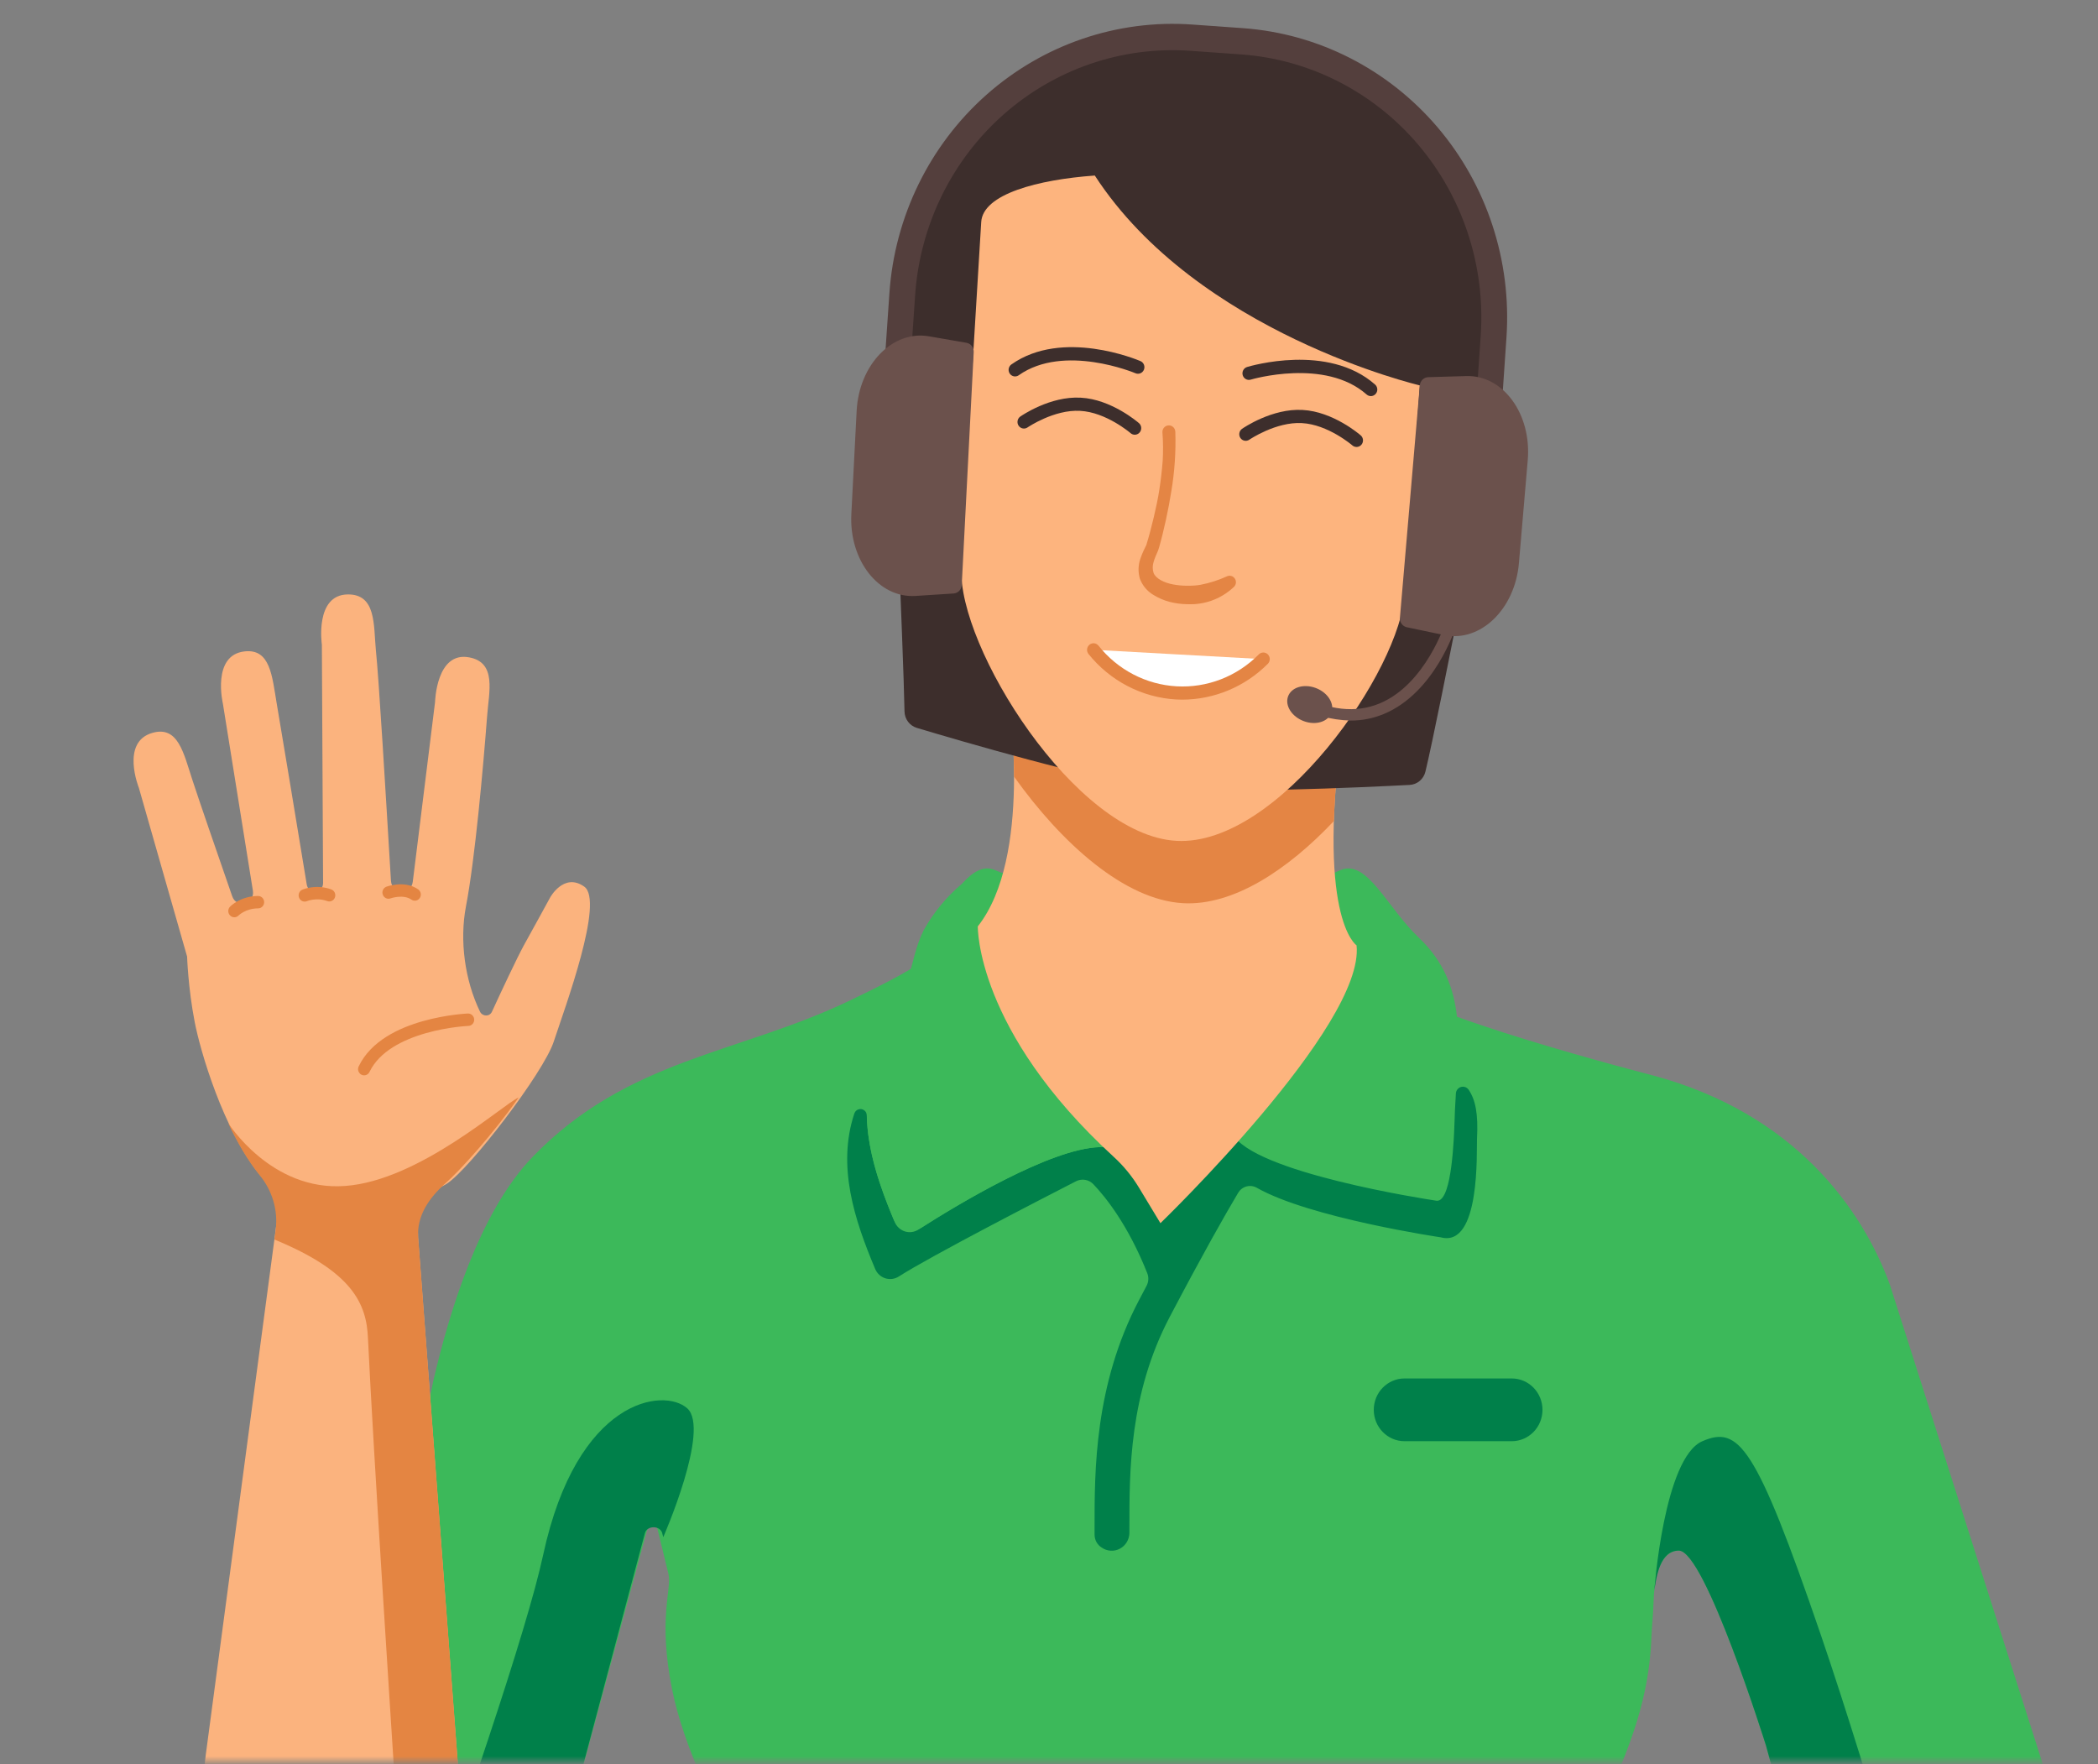 <svg width="402" height="338" viewBox="0 0 402 338" fill="none" xmlns="http://www.w3.org/2000/svg">
<rect x="0" y="0" width="402" height="338" fill="#808080" stroke="none"/>
<mask id="mask0_98_60" style="mask-type:alpha" maskUnits="userSpaceOnUse" x="0" y="0" width="402" height="338">
<path d="M402 0.004H0V337.532H402V0.004Z" fill="#C4C4C4"/>
</mask>
<g mask="url(#mask0_98_60)">
<path d="M408.298 390.956L362.091 246.067C356.79 231.641 343.846 213.334 316.727 206.069C316.626 206.029 269.78 194.046 265.299 187.888L263.673 189.366C252.434 199.591 237.748 204.976 222.7 204.389L220.552 204.305C212.45 203.989 204.501 201.95 197.216 198.319C189.931 194.687 183.469 189.543 178.246 183.216C174.184 186.268 166.925 189.751 162.706 191.774C141.515 201.933 120.245 202.845 102.059 221.673C91.694 232.404 86.043 251.799 83.132 264.126L55.815 392.013C55.605 392.951 56.899 394.405 57.388 395.226C57.878 396.046 58.05 396.594 58.962 396.834L95.157 387.193C95.585 387.306 96.032 387.33 96.469 387.262C96.907 387.195 97.327 387.039 97.704 386.803C98.081 386.567 98.408 386.255 98.665 385.887C98.922 385.519 99.103 385.103 99.198 384.662L125.057 289.194L128.104 301.677C128.717 304.583 126.061 310.119 128.773 323.67C131.056 335.076 137.239 346.404 139.782 352.899C145.26 366.893 146.748 371.815 147.182 386.961C148.047 417.15 144.111 447.212 131.994 475.03C130.857 477.64 129.774 480.27 128.745 482.919H316.032L315.025 482.336C314.065 479.883 313.061 477.447 312.011 475.03C299.894 447.212 295.958 417.15 296.823 386.961C297.257 371.815 298.745 366.893 304.223 352.899C306.766 346.405 312.949 335.076 315.232 323.67C315.896 320.425 316.296 317.129 316.427 313.817C316.509 311.516 316.789 309.28 316.838 306.975C316.901 303.997 317.611 297.124 321.687 297.114C326.697 297.102 338.388 334.49 338.388 334.49L360.638 415.636L408.298 390.956Z" fill="#3CB95A"/>
<path d="M377.157 407.081C371.486 386.891 358.393 341.001 348.864 313.184C336.375 276.728 333.133 273.161 326.195 276.151C318.835 279.322 316.986 304.714 316.986 304.714C317.418 302.033 318.061 297.123 321.687 297.114C326.698 297.102 338.389 334.49 338.389 334.49L360.638 415.636L377.157 407.081Z" fill="#00804A"/>
<path d="M256.848 166.723C261.965 164.567 265.715 173.831 271.881 179.691C281.502 188.836 279.444 200.167 278.783 212.716C278.668 214.904 278.57 230.563 275.225 230.068C275.225 230.068 240.159 224.883 236.156 217.232L234.012 198.395L243.23 172.46L256.848 166.723Z" fill="#3CB95A"/>
<path d="M281.411 208.809C281.251 208.576 281.022 208.399 280.758 208.304C280.495 208.208 280.208 208.199 279.939 208.277C279.67 208.356 279.431 208.518 279.256 208.741C279.081 208.964 278.979 209.237 278.963 209.522L278.783 212.717C278.78 212.785 278.776 212.867 278.773 212.961C278.762 213.242 278.75 213.633 278.735 214.111C278.73 214.27 278.724 214.439 278.718 214.616C278.694 215.325 278.663 216.173 278.618 217.101C278.595 217.564 278.568 218.048 278.538 218.545C278.492 219.29 278.437 220.064 278.369 220.843C278.324 221.362 278.273 221.883 278.216 222.399C278.13 223.172 278.03 223.934 277.913 224.66C277.835 225.144 277.75 225.611 277.656 226.056C277.531 226.671 277.371 227.278 277.176 227.873C276.695 229.306 276.062 230.192 275.226 230.069L275.179 230.062L275.15 230.057C273.412 229.795 240.055 224.685 236.156 217.233L235.898 214.962C235.382 214.657 235.011 214.673 234.964 215.324C234.964 215.324 230.072 220.041 222.386 234.11C218.474 225.469 217.426 223.911 214.388 221.724C214.473 220.953 213.731 220.821 213.628 219.965C213.619 219.878 213.591 219.795 213.546 219.72C213.502 219.646 213.442 219.583 213.371 219.535C213.3 219.487 213.219 219.455 213.135 219.443C213.051 219.43 212.965 219.437 212.883 219.462C212.17 219.675 211.432 219.789 210.689 219.802C201.371 220.072 183.999 230.488 176.51 235.259C176.06 235.546 175.555 235.73 175.028 235.799C174.501 235.867 173.966 235.819 173.46 235.656C172.953 235.494 172.488 235.221 172.095 234.857C171.701 234.493 171.39 234.046 171.182 233.548C168.527 227.175 166.235 220.483 166.097 213.728C166.09 213.455 165.995 213.191 165.827 212.978C165.66 212.765 165.429 212.613 165.168 212.546C164.909 212.479 164.634 212.501 164.388 212.607C164.141 212.714 163.935 212.899 163.801 213.136C163.756 213.216 163.718 213.3 163.689 213.387C160.369 223.471 163.703 233.681 167.698 243.16C167.877 243.582 168.142 243.959 168.478 244.266C168.813 244.572 169.209 244.802 169.639 244.938C170.069 245.073 170.523 245.112 170.969 245.052C171.416 244.992 171.844 244.834 172.224 244.589C178.308 240.688 199.843 229.589 206.182 226.34C206.724 226.062 207.339 225.968 207.936 226.072C208.534 226.176 209.083 226.471 209.505 226.915C211.779 229.295 216.145 234.673 219.833 243.97C219.985 244.358 220.051 244.776 220.026 245.193C220.002 245.611 219.887 246.017 219.691 246.384C219.223 247.268 218.742 248.178 218.249 249.117C209.711 265.362 209.723 281.813 209.731 292.699L209.732 294.059C209.731 294.554 209.855 295.041 210.092 295.473C210.33 295.905 210.672 296.267 211.087 296.524C211.594 296.882 212.187 297.091 212.802 297.131C213.416 297.171 214.03 297.039 214.577 296.749C215.124 296.46 215.583 296.024 215.906 295.488C216.228 294.953 216.401 294.337 216.407 293.709L216.406 292.694C216.398 281.88 216.387 267.071 224.132 252.336C230.527 240.168 234.725 232.785 237.26 228.531C237.619 227.94 238.187 227.512 238.847 227.336C239.507 227.159 240.208 227.249 240.806 227.584C250.939 233.369 276.08 237.088 276.08 237.088C283.742 239.118 282.895 220.417 283.01 218.229C283.265 213.404 282.722 210.759 281.411 208.809Z" fill="#00804A"/>
<path d="M213.236 199.295C213.236 199.295 200.596 181.397 200.077 180.663C198.25 178.075 197.826 169.892 195.177 168.22C194.132 167.683 193.001 167.342 191.838 167.21L190.681 166.722C188.394 165.759 186.38 167.078 184.302 169.353C181.376 171.821 178.911 174.808 177.024 178.17C175.486 181.186 174.905 184.598 173.931 187.85C172.241 193.492 169.351 198.687 167.48 204.27C164.087 214.396 167.432 224.654 171.445 234.174C171.624 234.596 171.89 234.973 172.225 235.28C172.56 235.587 172.956 235.816 173.386 235.952C173.816 236.087 174.27 236.127 174.716 236.067C175.163 236.007 175.591 235.849 175.972 235.603C183.132 231.011 201.139 220.079 210.69 219.802C222.787 219.45 213.236 199.295 213.236 199.295Z" fill="#3CB95A"/>
<path d="M193.34 134.32C193.34 134.32 197.848 164.224 187.358 177.505C187.358 177.505 186.945 197.419 213.381 221.648C215.254 223.356 216.878 225.329 218.203 227.507L222.352 234.372C222.352 234.372 261.571 196.496 259.93 181.133C259.93 181.133 251.886 175.989 257.532 136.669L193.34 134.32Z" fill="#FDB47E"/>
<path d="M194.3 148.807C203.457 161.645 215.512 172.451 226.704 173.061C236.281 173.584 246.707 166.718 255.582 157.326C255.851 150.408 256.502 143.512 257.532 136.669L193.34 134.32C193.981 139.121 194.302 143.961 194.3 148.807Z" fill="#E48544"/>
<path d="M167.297 83.109C167.298 82.056 167.424 81.006 167.675 79.984C167.977 78.744 168.55 77.589 169.35 76.605C169.87 75.972 170.51 75.453 171.232 75.077C171.953 74.702 172.741 74.478 173.549 74.42C175.101 74.346 176.626 74.847 177.844 75.83C178.832 76.632 179.631 77.65 180.181 78.81C180.673 79.829 181 80.923 181.148 82.049C181.289 83.092 181.315 84.147 181.226 85.195C181.112 86.262 180.86 87.309 180.476 88.308C179.828 89.898 179.091 91.449 178.271 92.954C177.63 94.107 177.194 95.367 176.985 96.676C176.891 97.87 177.218 99.06 177.906 100.03C178.759 101.24 179.777 102.317 180.93 103.23L180.945 103.242C181.178 103.439 181.333 103.715 181.381 104.02C181.428 104.325 181.366 104.637 181.205 104.898C181.044 105.159 180.795 105.352 180.505 105.439C180.215 105.527 179.903 105.504 179.629 105.374C178.002 104.625 176.512 103.599 175.221 102.341C174.51 101.619 173.918 100.784 173.47 99.869C172.993 98.889 172.713 97.822 172.646 96.73C172.59 94.754 172.94 92.788 173.672 90.958C174.253 89.299 174.891 87.822 175.23 86.531C175.388 85.98 175.469 85.41 175.473 84.837C175.478 84.244 175.421 83.652 175.301 83.072C175.17 82.206 174.749 81.412 174.109 80.827C173.909 80.674 173.83 80.705 173.926 80.707C174.029 80.716 174.103 80.592 173.957 80.731C173.724 81.014 173.55 81.344 173.446 81.699C173.264 82.262 173.134 82.841 173.058 83.428L173.035 83.58C172.926 84.317 172.546 84.983 171.974 85.446C171.402 85.909 170.679 86.133 169.951 86.073C169.224 86.013 168.545 85.674 168.052 85.124C167.56 84.575 167.29 83.854 167.297 83.109Z" fill="#E48544"/>
<path d="M282.652 89.485C282.638 88.893 282.569 88.303 282.448 87.723C282.383 87.359 282.245 87.012 282.043 86.704C281.913 86.55 281.973 86.682 282.077 86.684C282.172 86.693 282.096 86.653 281.881 86.783C281.184 87.295 280.681 88.037 280.459 88.884C280.278 89.447 280.159 90.029 280.102 90.619C280.045 91.189 280.066 91.765 280.163 92.33C280.365 93.651 280.842 95.19 281.244 96.903C281.778 98.803 281.917 100.796 281.652 102.754C281.47 103.832 281.079 104.862 280.501 105.784C279.959 106.645 279.282 107.409 278.499 108.049C277.083 109.157 275.493 110.013 273.796 110.579C273.509 110.677 273.198 110.666 272.919 110.547C272.64 110.428 272.413 110.209 272.28 109.932C272.147 109.655 272.118 109.337 272.198 109.04C272.277 108.743 272.46 108.484 272.712 108.314L272.729 108.304C273.972 107.523 275.099 106.564 276.075 105.456C276.862 104.567 277.313 103.42 277.346 102.222C277.276 100.898 276.977 99.597 276.462 98.38C275.805 96.794 275.237 95.171 274.761 93.519C274.485 92.483 274.345 91.414 274.345 90.341C274.367 89.289 274.505 88.243 274.755 87.223C275.021 86.12 275.462 85.068 276.06 84.109C276.729 83.017 277.631 82.092 278.698 81.404C280.013 80.561 281.582 80.231 283.117 80.475C283.914 80.623 284.674 80.932 285.351 81.385C286.029 81.837 286.61 82.424 287.061 83.111C287.752 84.177 288.199 85.389 288.368 86.655C288.509 87.698 288.524 88.756 288.412 89.803C288.341 90.545 287.996 91.231 287.449 91.723C286.901 92.216 286.19 92.478 285.46 92.457C284.73 92.437 284.035 92.134 283.516 91.611C282.995 91.088 282.689 90.383 282.658 89.639L282.652 89.485Z" fill="#E48544"/>
<path d="M248.584 140.897C249.309 138.864 247.741 136.416 245.082 135.428C242.423 134.441 239.679 135.288 238.954 137.321C238.228 139.354 239.797 141.802 242.456 142.789C245.115 143.777 247.859 142.93 248.584 140.897Z" fill="#8A6860"/>
<path d="M252.837 142.661C248.4 142.54 244.059 141.321 240.186 139.109C240.041 139.033 239.912 138.928 239.808 138.801C239.703 138.674 239.624 138.527 239.575 138.369C239.525 138.21 239.508 138.043 239.522 137.878C239.536 137.712 239.583 137.551 239.658 137.404C239.733 137.257 239.837 137.126 239.962 137.02C240.087 136.914 240.231 136.833 240.387 136.785C240.542 136.735 240.706 136.718 240.868 136.733C241.03 136.749 241.187 136.796 241.332 136.874C247.946 140.407 253.994 141.069 259.304 138.846C269.472 134.589 273.812 121.087 273.855 120.951C273.959 120.637 274.179 120.378 274.468 120.229C274.758 120.08 275.093 120.052 275.402 120.153C275.71 120.254 275.968 120.474 276.12 120.767C276.271 121.059 276.303 121.401 276.21 121.718C276.023 122.317 271.493 136.46 260.256 141.174C257.903 142.163 255.382 142.668 252.837 142.661Z" fill="#8A6860"/>
<path d="M170.975 68.38C170.975 33.016 193.837 11.358 203.328 11.358C212.827 5.928 224.023 3.996 236.275 5.416L236.32 5.357L236.349 5.425C275.273 9.393 290.583 42.331 286.141 81.731C285.822 84.599 275.879 136.377 273.129 147.846C272.961 148.548 272.577 149.176 272.031 149.636C271.486 150.096 270.809 150.364 270.103 150.4C261.511 150.845 232.61 152.198 221.196 150.875C209.828 149.557 183.613 141.854 175.675 139.471C175.002 139.27 174.41 138.855 173.985 138.286C173.56 137.717 173.325 137.024 173.314 136.309C173.117 124.56 170.655 71.251 170.975 68.38Z" fill="#3D2E2C"/>
<path d="M209.693 33.641C198.998 34.419 188.294 37.146 188.01 42.577L185.677 81.024C185.677 81.024 180.794 69.887 172.27 69.422C169.976 69.297 164.877 71.31 164.43 79.831C164.039 87.296 172.412 112.912 179.105 113.277C182.724 113.475 184.22 108.832 184.22 108.832C183.436 123.805 205.953 160.055 225.436 161.117C244.919 162.18 268.429 128.44 269.213 113.467C269.213 113.467 270.216 118.246 273.835 118.443C280.528 118.808 291.53 94.249 291.921 86.784C292.367 78.263 287.507 75.706 285.213 75.581C276.689 75.116 271.237 85.499 271.237 85.499L272.052 73.846C272.052 73.846 229.419 63.874 209.775 33.635" fill="#FDB47E"/>
<path d="M242.054 126.303C239.874 128.507 237.265 130.221 234.396 131.334C231.527 132.447 228.461 132.935 225.396 132.765C222.331 132.596 219.335 131.773 216.6 130.35C213.866 128.928 211.454 126.937 209.52 124.505" fill="white"/>
<path d="M226.538 134.058C226.135 134.058 225.732 134.047 225.329 134.024C222.093 133.833 218.931 132.958 216.044 131.455C213.157 129.953 210.607 127.854 208.555 125.294C208.355 125.032 208.263 124.701 208.301 124.372C208.338 124.042 208.502 123.74 208.755 123.533C209.009 123.325 209.333 123.228 209.656 123.262C209.98 123.296 210.277 123.459 210.484 123.716C212.309 126.009 214.585 127.887 217.165 129.229C219.745 130.57 222.571 131.346 225.463 131.506C228.354 131.666 231.247 131.206 233.953 130.156C236.66 129.107 239.121 127.491 241.179 125.412C241.293 125.292 241.429 125.196 241.58 125.13C241.731 125.064 241.893 125.029 242.057 125.028C242.221 125.026 242.384 125.058 242.535 125.121C242.687 125.184 242.825 125.278 242.941 125.396C243.057 125.514 243.149 125.655 243.211 125.81C243.274 125.964 243.305 126.13 243.304 126.297C243.303 126.465 243.269 126.63 243.205 126.784C243.14 126.938 243.046 127.077 242.929 127.194C238.556 131.582 232.672 134.047 226.538 134.058Z" fill="#E48544"/>
<path d="M259.929 85.644C259.635 85.645 259.351 85.538 259.127 85.344C259.081 85.303 254.449 81.327 249.455 81.07C244.486 80.787 239.429 84.218 239.379 84.252C239.108 84.437 238.777 84.505 238.457 84.441C238.137 84.378 237.855 84.189 237.672 83.914C237.488 83.639 237.418 83.302 237.477 82.975C237.536 82.648 237.719 82.359 237.986 82.169C238.218 82.007 243.744 78.21 249.59 78.551C255.428 78.852 260.519 83.239 260.733 83.426C260.925 83.593 261.062 83.817 261.126 84.066C261.189 84.316 261.177 84.579 261.089 84.821C261.001 85.063 260.843 85.272 260.636 85.419C260.428 85.566 260.182 85.645 259.929 85.644Z" fill="#3D2E2C"/>
<path d="M217.433 83.297C217.14 83.297 216.856 83.191 216.632 82.996C216.586 82.956 211.953 78.98 206.96 78.722C201.966 78.44 196.933 81.87 196.883 81.904C196.612 82.089 196.28 82.156 195.961 82.093C195.641 82.029 195.359 81.84 195.176 81.566C194.992 81.291 194.922 80.954 194.981 80.627C195.04 80.3 195.223 80.01 195.49 79.82C195.722 79.658 201.222 75.856 207.095 76.203C212.932 76.504 218.024 80.891 218.238 81.078C218.43 81.245 218.567 81.469 218.631 81.718C218.694 81.968 218.682 82.231 218.594 82.473C218.506 82.715 218.348 82.924 218.141 83.071C217.933 83.218 217.686 83.297 217.433 83.297Z" fill="#3D2E2C"/>
<path d="M225.205 82.746C225.329 86.541 225.075 90.34 224.447 94.083C224.151 95.94 223.804 97.784 223.404 99.616C223.001 101.453 222.564 103.255 222.039 105.092L222.064 104.994C222.015 105.185 221.952 105.372 221.875 105.553L221.717 105.919L221.439 106.558C221.274 106.946 221.135 107.345 221.023 107.752C220.818 108.417 220.825 109.13 221.042 109.79C221.47 110.888 223.129 111.681 224.788 111.985C225.649 112.147 226.523 112.229 227.398 112.232C227.844 112.24 228.293 112.224 228.742 112.204C229.168 112.178 229.594 112.128 230.015 112.055C231.772 111.721 233.484 111.173 235.114 110.423C235.379 110.304 235.676 110.285 235.954 110.37C236.231 110.455 236.469 110.639 236.625 110.887C236.782 111.135 236.846 111.432 236.806 111.724C236.767 112.017 236.626 112.285 236.41 112.481L236.156 112.711C234.571 114.129 232.65 115.101 230.584 115.53C230.035 115.639 229.481 115.716 228.924 115.759C228.405 115.775 227.886 115.785 227.359 115.768C226.28 115.743 225.206 115.599 224.158 115.338C223.042 115.049 221.975 114.591 220.991 113.981C219.82 113.286 218.915 112.206 218.423 110.917C218.048 109.66 218.075 108.314 218.5 107.073C218.677 106.554 218.881 106.044 219.109 105.545L219.436 104.869L219.579 104.577C219.637 104.458 219.628 104.465 219.647 104.461L219.671 104.362C220.194 102.651 220.662 100.861 221.083 99.088C221.494 97.306 221.896 95.52 222.161 93.711C222.436 91.905 222.643 90.096 222.785 88.282C222.888 86.483 222.872 84.679 222.736 82.882C222.721 82.717 222.738 82.551 222.786 82.392C222.834 82.234 222.912 82.087 223.016 81.96C223.12 81.832 223.247 81.727 223.391 81.65C223.535 81.573 223.692 81.525 223.853 81.51C224.015 81.495 224.178 81.512 224.333 81.561C224.489 81.61 224.633 81.69 224.757 81.796C224.882 81.902 224.986 82.032 225.061 82.179C225.137 82.325 225.183 82.486 225.198 82.65C225.2 82.668 225.201 82.686 225.202 82.703L225.205 82.746Z" fill="#E48544"/>
<path d="M262.669 75.897C262.372 75.897 262.085 75.787 261.861 75.589C253.884 68.543 239.797 72.698 239.656 72.741C239.5 72.788 239.337 72.804 239.175 72.787C239.014 72.77 238.857 72.72 238.715 72.641C238.572 72.563 238.446 72.456 238.343 72.328C238.241 72.199 238.165 72.051 238.118 71.892C238.072 71.734 238.057 71.567 238.073 71.402C238.09 71.238 238.139 71.078 238.216 70.932C238.293 70.787 238.397 70.658 238.524 70.553C238.649 70.449 238.794 70.371 238.95 70.323C239.579 70.132 254.472 65.724 263.479 73.682C263.669 73.85 263.805 74.074 263.867 74.323C263.93 74.573 263.916 74.835 263.828 75.076C263.74 75.317 263.581 75.525 263.374 75.671C263.167 75.818 262.921 75.897 262.669 75.897Z" fill="#3D2E2C"/>
<path d="M194.498 72.128C194.234 72.128 193.977 72.042 193.765 71.883C193.553 71.724 193.396 71.5 193.317 71.243C193.239 70.987 193.242 70.711 193.328 70.457C193.414 70.202 193.577 69.983 193.794 69.83C203.591 62.913 217.928 68.935 218.533 69.195C218.834 69.326 219.071 69.572 219.194 69.881C219.316 70.19 219.314 70.535 219.188 70.843C219.061 71.15 218.821 71.394 218.519 71.521C218.217 71.648 217.878 71.648 217.576 71.52C217.44 71.462 203.876 65.778 195.2 71.904C194.994 72.05 194.749 72.128 194.498 72.128Z" fill="#3D2E2C"/>
<path d="M283.965 99.496C283.907 99.496 283.849 99.494 283.79 99.49C283.136 99.443 282.526 99.133 282.096 98.628C281.666 98.124 281.45 97.465 281.495 96.797L283.725 64.272C284.624 50.929 280.3 37.767 271.7 27.673C263.1 17.579 250.927 11.378 237.851 10.43L228.124 9.736C221.647 9.274 215.144 10.118 208.987 12.22C202.829 14.322 197.138 17.641 192.237 21.987C187.337 26.334 183.324 31.622 180.426 37.551C177.529 43.48 175.805 49.933 175.352 56.541L173.139 88.826C173.093 89.494 172.79 90.116 172.295 90.555C171.8 90.993 171.154 91.214 170.5 91.167C169.846 91.12 169.237 90.81 168.807 90.305C168.376 89.801 168.16 89.142 168.206 88.474L170.419 56.189C171.426 41.508 178.107 27.835 188.993 18.18C199.88 8.525 214.079 3.677 228.469 4.704L238.195 5.397C252.579 6.44 265.969 13.262 275.43 24.365C284.89 35.468 289.647 49.947 288.658 64.624L286.429 97.15C286.385 97.786 286.106 98.382 285.649 98.818C285.192 99.253 284.59 99.495 283.965 99.496Z" fill="#543F3D"/>
<path d="M184.282 112.085C184.265 112.503 184.097 112.901 183.812 113.202C183.526 113.502 183.143 113.686 182.733 113.717L175.438 114.188C168.378 114.643 162.671 107.369 163.127 98.494L164.142 78.733C164.598 69.858 171.019 63.232 177.993 64.438L185.201 65.685C185.605 65.76 185.967 65.983 186.22 66.313C186.473 66.642 186.599 67.055 186.573 67.473L184.282 112.085Z" fill="#6B514C"/>
<path d="M268.242 118.35C268.202 118.767 268.314 119.184 268.556 119.522C268.797 119.86 269.152 120.097 269.553 120.186L276.714 121.687C283.644 123.14 290.286 116.745 291.044 107.892L292.732 88.179C293.49 79.326 288.035 71.853 280.963 72.058L273.656 72.271C273.246 72.287 272.856 72.457 272.56 72.747C272.265 73.038 272.084 73.429 272.053 73.846L268.242 118.35Z" fill="#6B514C"/>
<path d="M255.122 136.546C255.748 134.789 254.393 132.673 252.096 131.82C249.798 130.967 247.427 131.699 246.801 133.456C246.174 135.212 247.529 137.328 249.827 138.182C252.124 139.035 254.495 138.303 255.122 136.546Z" fill="#6B514C"/>
<path d="M258.796 138.07C254.963 137.966 251.212 136.913 247.865 135.001C247.74 134.935 247.629 134.844 247.538 134.735C247.448 134.625 247.38 134.498 247.337 134.361C247.295 134.224 247.279 134.08 247.292 133.937C247.304 133.794 247.344 133.655 247.409 133.528C247.475 133.4 247.564 133.288 247.672 133.196C247.78 133.104 247.905 133.034 248.039 132.992C248.173 132.949 248.314 132.934 248.455 132.948C248.595 132.961 248.731 133.002 248.855 133.07C254.571 136.123 259.796 136.695 264.384 134.773C273.169 131.094 276.919 119.425 276.956 119.308C277.046 119.037 277.236 118.813 277.486 118.684C277.736 118.555 278.026 118.531 278.293 118.618C278.56 118.705 278.782 118.896 278.913 119.149C279.043 119.402 279.071 119.697 278.991 119.97C278.829 120.489 274.915 132.712 265.206 136.786C263.173 137.64 260.995 138.077 258.796 138.07Z" fill="#6B514C"/>
<path d="M131.688 269.856C127.22 265.841 110.569 267.844 104.071 297.955C100.938 312.475 88.652 348.387 76.272 383.08L95.238 387.108C95.664 387.199 96.108 387.218 96.544 387.164C96.979 387.11 97.397 386.984 97.772 386.794C98.147 386.604 98.472 386.353 98.727 386.058C98.981 385.762 99.162 385.427 99.256 385.073L123.589 293.703C123.679 293.397 123.892 293.126 124.193 292.932C124.495 292.739 124.867 292.636 125.249 292.64C125.631 292.644 126.001 292.755 126.297 292.954C126.592 293.153 126.797 293.429 126.878 293.737L127.087 294.539C127.087 294.539 136.155 273.87 131.688 269.856Z" fill="#00804A"/>
<path d="M289.665 264.127H269.123C265.869 264.127 263.23 266.818 263.23 270.139C263.23 273.459 265.869 276.151 269.123 276.151H289.665C292.919 276.151 295.557 273.459 295.557 270.139C295.557 266.818 292.919 264.127 289.665 264.127Z" fill="#00804A"/>
<path d="M80.108 237.091L88.01 341.856C88.167 344.266 87.998 346.678 87.502 349.025C85.822 356.269 80.632 370.032 65.072 370.13C54.459 370.196 47.813 363.675 43.771 357.204C39.862 350.933 38.414 343.441 39.442 336.134L52.812 235.723C52.812 235.723 54.331 219.639 67.617 219.958C80.446 220.212 80.108 237.091 80.108 237.091Z" fill="#FBB37E"/>
<path d="M111.918 169.865C108.032 167.14 105.405 171.984 105.405 171.984C105.405 171.984 101.624 178.914 100.341 181.201C99.059 183.556 95.993 190.079 94.268 193.844C93.822 194.852 92.449 194.794 91.981 193.858C89.039 187.775 88.042 180.206 89.279 173.695C91.011 164.7 92.585 147.057 93.329 137.331C93.67 132.568 95.243 126.927 89.873 125.955C83.585 124.787 83.363 134.511 83.363 134.511L79.096 168.931C78.797 171.548 75.069 171.37 74.91 168.756C73.874 151.532 72.595 130.019 72.012 124.458C71.569 119.767 72.093 113.864 66.668 113.898C60.263 113.938 61.674 123.517 61.674 123.517L61.907 169.173C61.929 171.184 59.056 171.404 58.773 169.461C56.603 156.2 53.947 140.26 53.038 134.902C52.131 129.544 51.812 124.249 46.85 124.817C40.518 125.527 42.71 134.833 42.71 134.833L48.458 170.666C48.878 173.211 45.293 174.172 44.482 171.696C41.379 162.732 38.207 153.566 36.855 149.418C35.165 144.266 34.128 139.043 29.24 140.415C23.049 142.13 26.609 150.958 26.609 150.958L35.849 183.282C35.849 183.282 36.045 189.315 37.291 195.744C38.331 201.235 42.745 216.493 49.833 225.164C49.833 225.164 62.548 240.371 85.605 226.817C89.955 224.041 104.135 205.582 106.097 199.602C108.311 192.884 115.869 172.522 111.918 169.865Z" fill="#FBB37E"/>
<path fill-rule="evenodd" clip-rule="evenodd" d="M89.757 196.575L89.75 196.575L89.721 196.576C89.695 196.578 89.654 196.58 89.6 196.583C89.49 196.59 89.327 196.6 89.116 196.617C88.695 196.65 88.083 196.708 87.333 196.804C85.832 196.997 83.794 197.343 81.634 197.956C77.23 199.205 72.686 201.457 70.805 205.389C70.524 205.976 69.832 206.216 69.258 205.924C68.685 205.633 68.448 204.92 68.729 204.333C71.075 199.429 76.499 196.945 81.008 195.667C83.305 195.015 85.458 194.651 87.035 194.448C87.825 194.346 88.474 194.285 88.927 194.249C89.154 194.231 89.333 194.22 89.456 194.212C89.518 194.209 89.566 194.206 89.599 194.205L89.638 194.203L89.649 194.202L89.653 194.202C89.654 194.202 89.654 194.202 89.705 195.388L89.653 194.202C90.291 194.176 90.832 194.687 90.86 195.342C90.888 195.997 90.394 196.549 89.757 196.575Z" fill="#E48542"/>
<path fill-rule="evenodd" clip-rule="evenodd" d="M44.894 174.573L44.068 173.739C43.622 174.205 43.63 174.957 44.086 175.417C44.542 175.878 45.273 175.874 45.72 175.408L45.716 175.412C45.72 175.408 45.73 175.399 45.746 175.384C45.777 175.355 45.832 175.307 45.908 175.245C46.061 175.122 46.301 174.949 46.621 174.772C47.261 174.421 48.22 174.059 49.472 174.051C50.111 174.047 50.622 173.512 50.615 172.857C50.608 172.202 50.085 171.674 49.447 171.678C47.753 171.689 46.429 172.181 45.523 172.679C45.071 172.928 44.721 173.178 44.479 173.373C44.358 173.47 44.262 173.554 44.194 173.617C44.16 173.649 44.132 173.676 44.111 173.696C44.101 173.706 44.092 173.715 44.085 173.722L44.075 173.732L44.071 173.736C44.071 173.736 44.068 173.739 44.894 174.573Z" fill="#E48542"/>
<path fill-rule="evenodd" clip-rule="evenodd" d="M58.376 171.569L57.912 170.478C57.328 170.738 57.06 171.437 57.316 172.041C57.571 172.641 58.249 172.919 58.833 172.664L58.837 172.662M58.833 172.664L58.837 172.662C58.844 172.659 58.858 172.654 58.88 172.645C58.923 172.629 58.995 172.603 59.092 172.573C59.285 172.513 59.576 172.437 59.938 172.385C60.663 172.281 61.648 172.276 62.714 172.662C63.317 172.88 63.976 172.554 64.185 171.935C64.394 171.315 64.074 170.636 63.471 170.418C61.972 169.877 60.599 169.887 59.607 170.03C59.11 170.101 58.702 170.206 58.412 170.296C58.267 170.341 58.151 170.383 58.066 170.415C58.024 170.431 57.99 170.445 57.965 170.456C57.952 170.461 57.941 170.466 57.932 170.469L57.921 170.474L57.916 170.476C57.916 170.476 57.912 170.478 58.376 171.569L58.837 172.662" fill="#E48542"/>
<path fill-rule="evenodd" clip-rule="evenodd" d="M74.432 171.023L74.033 169.905C73.434 170.129 73.127 170.811 73.347 171.428C73.567 172.045 74.231 172.364 74.83 172.14M74.83 172.14L74.841 172.137C74.855 172.132 74.879 172.124 74.912 172.113C74.978 172.092 75.08 172.061 75.211 172.027C75.475 171.959 75.847 171.881 76.271 171.842C77.148 171.763 78.097 171.865 78.836 172.379C79.366 172.747 80.084 172.605 80.44 172.062C80.796 171.519 80.655 170.78 80.124 170.411C78.751 169.457 77.176 169.373 76.057 169.474C75.484 169.526 74.989 169.631 74.636 169.722C74.459 169.768 74.315 169.811 74.213 169.844C74.161 169.86 74.12 169.875 74.09 169.885C74.075 169.89 74.062 169.895 74.053 169.898L74.041 169.903L74.033 169.905C74.032 169.906 74.033 169.905 74.432 171.023" fill="#E48542"/>
<path d="M66.152 227.239C51.963 228.332 43.678 215.123 43.678 215.123C45.411 218.796 47.403 222.266 49.713 225.132C52.155 228.064 53.304 231.874 52.824 235.695L52.583 237.505C67.501 243.64 70.238 249.785 70.505 256.414C71.598 279.179 75.031 331.669 76.049 347.536C77.067 363.336 55.354 367.358 55.354 367.358L55.952 368.426C58.635 369.548 61.638 370.198 65.09 370.177C80.657 370.079 85.85 356.316 87.531 349.071C88.092 346.723 88.261 344.311 88.04 341.901L80.133 237.131C79.828 232.98 82.201 229.549 85.298 226.783C88.073 224.354 94.446 217.349 99.385 210.285C96.403 211.576 80.341 226.212 66.152 227.239Z" fill="#E48542"/>
</g>
</svg>
